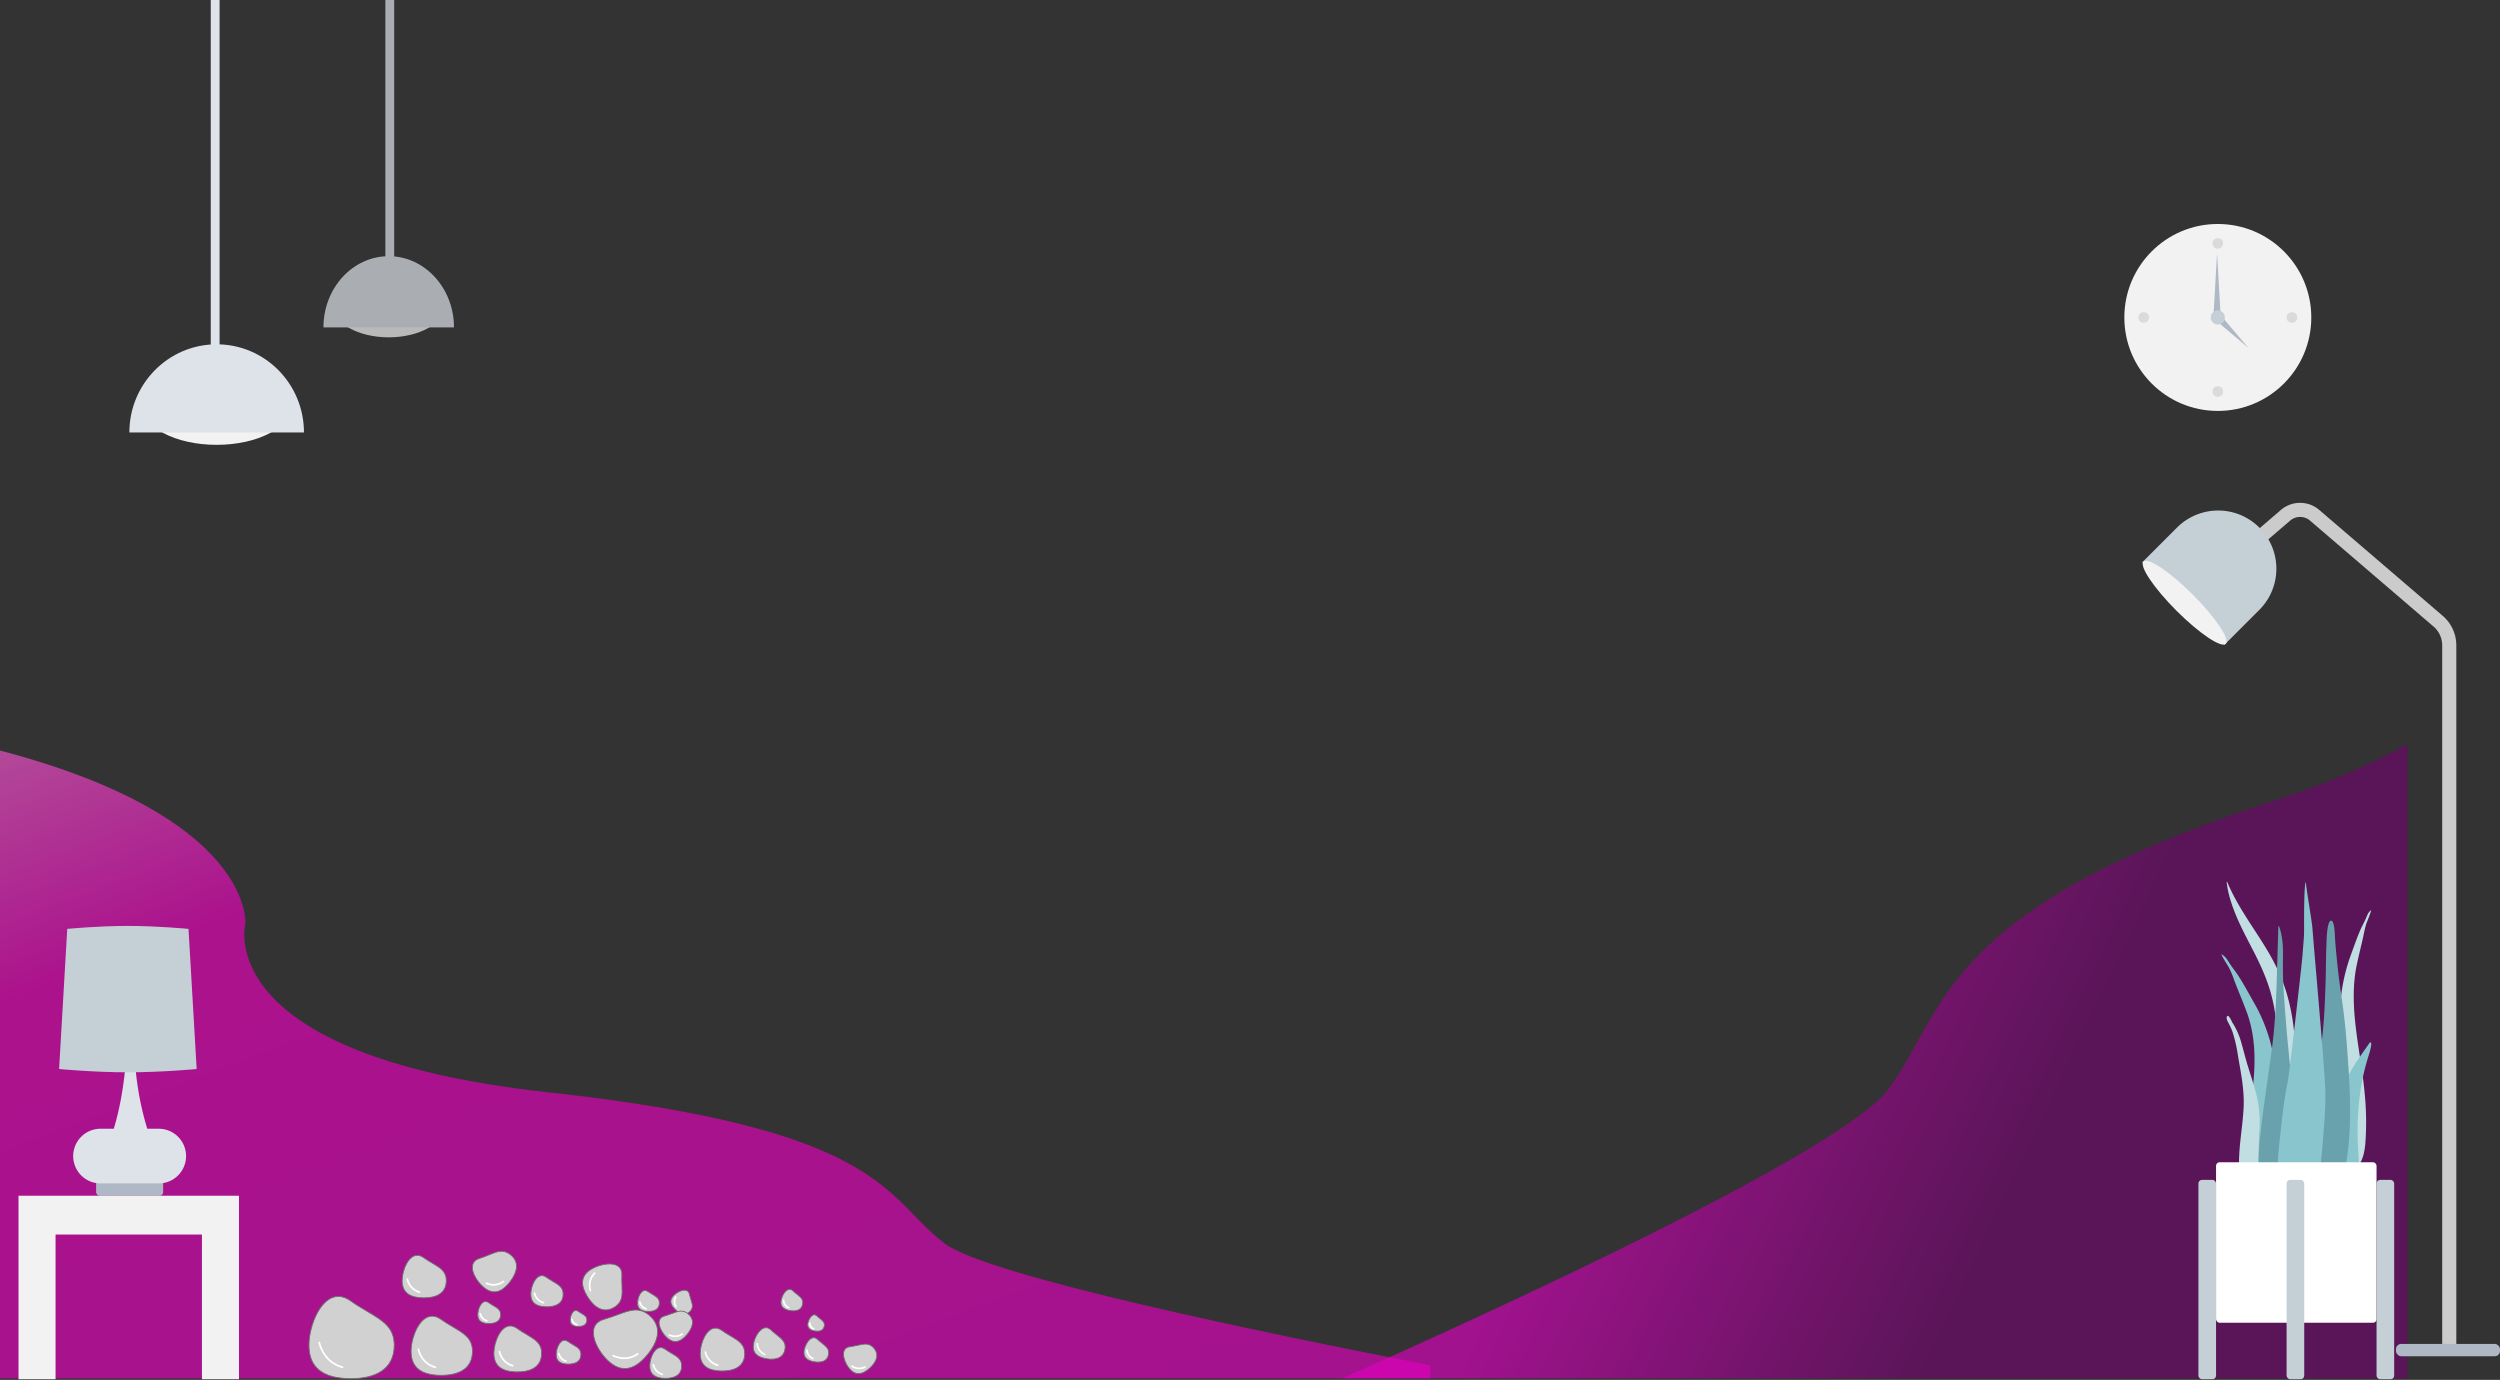 <svg xmlns="http://www.w3.org/2000/svg" xmlns:xlink="http://www.w3.org/1999/xlink" width="1417.5" height="782.37" viewBox="0 0 1417.5 782.37"><rect x="0" y="0" width="1417.5" height="782.37" fill="#333333" stroke="none"/><defs><style>.a{fill:url(#a);}.b{fill:url(#b);}.c{fill:#f2f2f2;}.d{fill:rgba(0,0,0,0.1);}.e{fill:#afb9c5;}.f{fill:#c5cfd6;}.g{fill:#dde3e9;}.h{opacity:0.7;}.i,.o{fill:none;}.i{stroke:#cbcbcb;stroke-miterlimit:10;stroke-width:8px;}.j{fill:#c1dee2;}.k{fill:#89c5cc;}.l{fill:#69a1ac;}.m{fill:#fff;}.n{fill:#d1d1d1;}.o{stroke:#fff;stroke-linecap:round;}.p,.q{stroke:none;}.q{fill:#707070;}</style><linearGradient id="a" x1="-1.235" y1="0.386" x2="0.576" y2="0.907" gradientUnits="objectBoundingBox"><stop offset="0" stop-color="#fc88d9" stop-opacity="0.651"/><stop offset="0.402" stop-color="#ec00bc" stop-opacity="0.651"/><stop offset="0.772" stop-color="#dc00be" stop-opacity="0.651"/><stop offset="1" stop-color="#6d056a" stop-opacity="0.651"/></linearGradient><linearGradient id="b" x1="0.014" y1="-0.253" x2="1.796" y2="1.837" gradientUnits="objectBoundingBox"><stop offset="0" stop-color="#fc88d9" stop-opacity="0.651"/><stop offset="0.178" stop-color="#ec00bc" stop-opacity="0.651"/><stop offset="0.777" stop-color="#dc00be" stop-opacity="0.651"/><stop offset="1" stop-color="#6d056a" stop-opacity="0.651"/></linearGradient></defs><g transform="translate(-0.5 14)"><path class="a" d="M32.507,767.5c78-34.6,283.084-127.909,309.733-164.078,33.006-44.795,29.2-102.255,219.787-163.844,29.755-9.616,54.247-20.374,74.409-31.692V767.5Z" transform="translate(729.063)"/><path class="b" d="M399.732,767.5V411.556C543.8,449.333,538.88,509.639,538.88,509.639s-20.414,74.732,171.466,95.674,190.426,59.475,225.035,85.751c24.1,18.3,181.794,50.92,275.351,69.047V767.5Z" transform="translate(-399.232)"/><g transform="translate(1205.015 112.887)"><circle class="c" cx="53" cy="53" r="53" transform="translate(-0.015 0.113)"/><circle class="d" cx="3" cy="3" r="3" transform="translate(49.985 8.113)"/><circle class="d" cx="3" cy="3" r="3" transform="translate(7.985 50.113)"/><circle class="d" cx="3" cy="3" r="3" transform="translate(91.985 50.113)"/><circle class="d" cx="3" cy="3" r="3" transform="translate(49.985 92.113)"/><path class="e" d="M2,0,4,35H0Z" transform="translate(50.558 16.629)"/><path class="e" d="M2,0,4,24H0Z" transform="translate(71.671 68.913) rotate(135)"/><circle class="f" cx="4" cy="4" r="4" transform="translate(48.985 49.113)"/></g><g transform="translate(73.85 -14)"><g transform="translate(0 195.225)"><ellipse class="c" cx="42.5" cy="22.5" rx="42.5" ry="22.5" transform="translate(7 12)"/><path class="g" d="M99,50C99,22.386,76.838,0,49.5,0S0,22.386,0,50"/></g><rect class="g" width="5" height="202" transform="translate(46.15)"/></g><g class="h" transform="translate(183.901 -14)"><g transform="translate(0 145.268)"><ellipse class="c" cx="31.768" cy="18.158" rx="31.768" ry="18.158" transform="translate(5.232 9.684)"/><path class="g" d="M74,40.351C74,18.066,57.435,0,37,0S0,18.066,0,40.351"/></g><rect class="g" width="5" height="169" transform="translate(35.099)"/></g><g transform="translate(1211.139 261.794)"><path class="i" d="M0,28.691,26.272,6.16a12.692,12.692,0,0,1,16.012,0l69.945,59.985a18.119,18.119,0,0,1,6.628,13.72V477.206" transform="translate(59.233 10)"/><rect class="e" width="59" height="7" rx="3" transform="translate(147.861 486.206)"/><g transform="translate(47.066 0) rotate(45)"><path class="f" d="M33,0h0A33,33,0,0,1,66,33V61a0,0,0,0,1,0,0H0a0,0,0,0,1,0,0V33A33,33,0,0,1,33,0Z"/><ellipse class="c" cx="33" cy="6.5" rx="33" ry="6.5" transform="translate(0.179 53.562)"/></g></g><g transform="translate(11.373 511)"><g transform="translate(22.634)"><rect class="e" width="38" height="9" rx="2" transform="translate(20.993 144)"/><path class="g" d="M15.5,75a15.5,15.5,0,0,1,0-31H23c6.44-20.872,7.217-44,7.217-44h4.566A167.709,167.709,0,0,0,42,44h6.5a15.5,15.5,0,0,1,0,31Z" transform="translate(7.993 71)"/><path class="f" d="M4.622,1.679S21.811,0,39,0,73.378,1.679,73.378,1.679L78,81.133S58.5,83,39,83,0,81.133,0,81.133Z"/></g><path class="c" d="M104,104V22H21v82H0V0H125V104Z" transform="translate(-0.373 153)"/></g><g transform="translate(1246.763 486)"><g transform="translate(13.245 0)"><path class="j" d="M.381.208C9.214,21.2,24.229,35.781,32.182,57.6c4.716,12.942,6.682,27.015,6.8,41.427.065,7.828-.071,15.662-.108,23.49-.036,7.634-.243,15.219-.891,22.8-.651,7.625-1.38,15.16-1.7,22.833-.25,5.978-.365,12.932-2.391,18.385-1.611,4.337-5.707,4.972-6.794-.288a42.045,42.045,0,0,1-.461-9.193c.085-3.855.31-7.7.424-11.559.46-15.468-.136-30.938.175-46.412.3-15.119,2.248-30.221.1-45.238-1.776-12.4-6.287-23.051-11.471-33.26C10.874,30.771,5.445,21.187,2.075,10.014A53.84,53.84,0,0,1,0,.03Q.235-.079.381.208Z" transform="translate(3 0)"/><path class="k" d="M.974.617C2.723,1.88,3.7,3.728,4.882,5.551c1.47,2.266,3.2,4.313,4.668,6.581C12.615,16.86,15.308,21.879,18.1,26.8a96.064,96.064,0,0,1,11.326,30.1c2.067,11.2,2.625,22.754,3.492,34.117.92,12.044,1.846,24.176,1.968,36.267.055,5.417.347,11.167-.3,16.546-.4,3.349-1.916,6.2-5.323,6.175-7.237-.057-10.634-8.073-12.053-14.646-2.089-9.679-2.506-19.961-2.175-29.86C15.432,93.558,17.5,81.8,18.4,69.912c.95-12.587.413-24.951-3.914-36.8-2.186-5.989-4.724-11.835-7-17.784A57.489,57.489,0,0,0,4.409,7.831C2.951,5.208,1.142,2.826,0,0Z" transform="translate(0 41)"/><path class="j" d="M17.334.518,18,0a66.162,66.162,0,0,1-2.676,7.341,59.91,59.91,0,0,0-1.729,7.136c-1.255,5.681-2.7,11.234-3.889,16.963C7.36,42.777,7.8,54.99,9.342,67.568c1.453,11.881,3.751,23.745,4.845,35.623a163.552,163.552,0,0,1,.432,29.409c-.588,6.383-2.517,14-7.771,13.361-2.474-.3-3.764-3.281-4.284-6.642-.835-5.4-1.01-11.074-1.335-16.443C.5,110.9.358,98.951.214,87.092.078,75.9-.3,64.494.452,53.587a102.687,102.687,0,0,1,6.2-28.758c1.7-4.61,3.317-9.328,5.225-13.721.915-2.107,2.033-3.97,2.949-6.075C15.563,3.339,16.148,1.6,17.334.518Z" transform="translate(67 16)"/><path class="j" d="M.209.3C1.166-1.3,3.272,3.993,3.593,4.66q-.2-.5-.409-.993A44.1,44.1,0,0,1,7.9,13.734c1.069,3.585,1.987,7.242,2.99,10.853,1.882,6.774,4.31,13.356,6.016,20.191a65.7,65.7,0,0,1,1.678,20.1A171.685,171.685,0,0,0,18.4,86.462c.233,3.418,1.344,6.6,2.1,9.892s1.362,6.632,2.263,9.884c.207-.424.233.993.233,1.1a6.829,6.829,0,0,1-.381,2.265,6.1,6.1,0,0,1-3.841,4.212c-3.456.988-6.666-2.157-7.78-5.477A90.858,90.858,0,0,1,7.755,93.3,70.881,70.881,0,0,1,7.1,79.44c.409-9.179,2.07-18.238,2.519-27.414.489-9.99-1.49-19.376-3.147-29.1A84.98,84.98,0,0,0,3.356,9.134,38.761,38.761,0,0,0,1.048,4.061C.558,3.112-.431,1.418.209.3Z" transform="translate(3 76)"/><path class="l" d="M10.252,35.7c-.4,11.445-1.08,22.8-2.606,34.127C6.089,81.38,4.3,92.9,2.8,104.463c-1.459,11.259-2.987,22.7-2.784,34.121.15,8.409-1.244,22.634,8.1,26.784,9.459,4.2,11.488-13.746,12.109-19.67,1.19-11.366.8-22.852.227-34.28-.593-11.729-1.583-23.4-2.81-35.085-1.363-12.981-2.432-26.02-3.29-39.038-.425-6.439-.529-12.867-.412-19.308C14.048,11.911,13.817,5.77,11.656,0l-.339.246" transform="translate(21 25)"/><path class="k" d="M12.083,5.955c-1.7,2.478-3.416,4.932-5.022,7.557C4.186,18.209,1.587,23.432.8,30.147-.831,44.2.481,59.379.8,73.863c.065,2.96-.31,5.83.857,8.647,1.058,2.554,3.035,4.5,4.92,4.49C10.611,86.977,10,77.1,10,72.746c.012-7.623-.843-15.324-.769-22.94a159.271,159.271,0,0,1,1.626-22.278A128.354,128.354,0,0,1,15.729,6.81c.3-.9,2.429-7.872.415-6.671" transform="translate(68 91)"/><path class="l" d="M14.262,0c-2.653,0-2.637,13.226-2.717,14.925-.288,6.131-.221,12.263-.4,18.395-.4,13.381-.889,26.88-2.9,40.107C7.161,80.547,5.907,87.636,4.557,94.7,3.2,101.789,1.387,108.867.5,116.044c-.855,6.9-.372,13.934-.255,20.867a182.673,182.673,0,0,0,1.242,20.877c.225,1.707.49,3.407.773,5.1a40.455,40.455,0,0,0,.5,4.51c.639,2.152,3.379,2.856,5.224,2.519,4.993-.912,8.182-7.18,9.887-11.76,2.178-5.848,3.334-12.192,4.474-18.356a160.431,160.431,0,0,0,2.4-21.181c.722-14.448-.2-28.911-1.24-43.313-.576-8.009-1.241-15.984-2.258-23.943-1.013-7.926-2.313-15.816-3.16-23.765-.615-5.777-1.221-11.561-1.619-17.36C16.371,8.859,16.291,0,14.262,0" transform="translate(48 22)"/><path class="k" d="M26.941,118.139c-.432-13.886-6.014-74.88-7.284-91.672-.318-4.2-3.375-21.7-3.772-26.467-1.075,1.347-.983,22.309-.972,27.126.012,4.765-.578,9.45-.882,14.189-.31,4.836-7.459,67.285-8.386,71.932-1.846,9.244-3.081,18.729-4.033,28.18C.683,150.639-.76,160.358.482,169.618a28.306,28.306,0,0,0,1.473,6.188c.795,2.116,1.339,4.073,1.977,6.287,1.026,3.567,2.883,6.7,5.736,8.169,5.849,3.019,8.99-3.815,10.583-9.765a159.221,159.221,0,0,0,4.94-29.138c.847-11.04,2.1-22.1,1.75-33.22" transform="translate(32 0)"/></g><g transform="translate(0 159)"><rect class="m" width="91" height="91" rx="2" transform="translate(10.237)"/><rect class="f" width="10" height="113" rx="2" transform="translate(0.237 10)"/><rect class="f" width="10" height="113" rx="2" transform="translate(50.237 10)"/><rect class="f" width="10" height="113" rx="2" transform="translate(101.237 10)"/></g></g><g transform="translate(-17 18.733)"><g class="n" transform="matrix(1, 0.017, -0.017, 1, 192.911, 701.807)"><path class="p" d="M 23.421 46.735 C 19.847 46.735 16.643 46.392 13.9 45.716 C 11.017 45.004 8.56 43.904 6.596 42.446 C 4.541 40.919 2.965 38.953 1.914 36.602 C 0.81 34.132 0.25 31.165 0.25 27.782 C 0.25 24.916 0.655 21.745 1.42 18.613 C 2.205 15.399 3.354 12.304 4.743 9.663 C 6.255 6.786 7.995 4.512 9.914 2.903 C 12.014 1.143 14.261 0.25 16.591 0.25 C 18.763 0.25 21.014 1.032 23.28 2.575 C 26.727 4.921 30.087 6.836 33.05 8.525 C 37.582 11.108 41.496 13.338 44.245 16.212 C 45.688 17.719 46.732 19.322 47.438 21.112 C 48.21 23.066 48.585 25.248 48.585 27.782 C 48.585 34.285 46.118 39.216 41.253 42.438 C 39.058 43.892 36.368 44.995 33.257 45.715 C 30.332 46.392 27.023 46.735 23.421 46.735 Z"/><path class="q" d="M 16.591 0.5 C 14.321 0.5 12.128 1.373 10.074 3.095 C 8.181 4.683 6.461 6.932 4.964 9.779 C 3.585 12.403 2.443 15.478 1.663 18.672 C 0.902 21.785 0.5 24.935 0.5 27.782 C 0.5 31.129 1.053 34.063 2.142 36.5 C 3.176 38.811 4.725 40.744 6.745 42.245 C 8.682 43.684 11.109 44.77 13.96 45.473 C 16.684 46.144 19.867 46.485 23.421 46.485 C 27.004 46.485 30.294 46.144 33.201 45.471 C 36.282 44.758 38.945 43.667 41.115 42.23 C 45.906 39.057 48.335 34.196 48.335 27.782 C 48.335 25.28 47.965 23.128 47.206 21.204 C 46.512 19.444 45.484 17.868 44.065 16.385 C 41.341 13.537 37.442 11.315 32.927 8.742 C 29.959 7.051 26.595 5.134 23.14 2.782 C 20.916 1.268 18.712 0.5 16.591 0.5 M 16.591 -3.814697265625e-06 C 18.72 -3.814697265625e-06 21.005 0.724 23.421 2.368 C 37.264 11.791 48.835 13.746 48.835 27.782 C 48.835 41.817 37.457 46.985 23.421 46.985 C 9.386 46.985 3.814697265625e-06 41.817 3.814697265625e-06 27.782 C 3.814697265625e-06 16.196 6.527 -3.814697265625e-06 16.591 -3.814697265625e-06 Z"/></g><path class="o" d="M0,0S2.175,10.94,13.41,13.84" transform="matrix(1, 0.017, -0.017, 1, 198.513, 728.439)"/></g><g transform="matrix(0.545, 0.839, -0.839, 0.545, 347.609, 697.407)"><g class="n" transform="matrix(1, 0.017, -0.017, 1, 0.432, 0)"><path class="p" d="M 12.336 24.498 C 8.5 24.498 5.542 23.746 3.545 22.262 C 2.479 21.47 1.662 20.45 1.116 19.23 C 0.541 17.945 0.25 16.398 0.25 14.633 C 0.25 11.541 1.152 7.905 2.603 5.145 C 4.262 1.988 6.441 0.25 8.739 0.25 C 9.859 0.25 11.022 0.655 12.196 1.454 C 14.015 2.693 15.787 3.702 17.35 4.593 C 19.729 5.949 21.783 7.12 23.219 8.621 C 24.756 10.227 25.472 12.138 25.472 14.633 C 25.472 18.016 24.191 20.58 21.663 22.254 C 19.448 23.722 16.223 24.498 12.336 24.498 Z"/><path class="q" d="M 8.739 0.5 C 5.77 0.5 3.759 3.483 2.824 5.261 C 1.391 7.988 0.5 11.579 0.5 14.633 C 0.5 16.363 0.784 17.875 1.344 19.128 C 1.872 20.308 2.663 21.295 3.694 22.061 C 5.647 23.512 8.555 24.248 12.336 24.248 C 16.173 24.248 19.351 23.486 21.525 22.046 C 23.978 20.421 25.222 17.927 25.222 14.633 C 25.222 12.173 24.549 10.372 23.039 8.794 C 21.628 7.319 19.588 6.156 17.226 4.81 C 15.659 3.917 13.883 2.905 12.055 1.661 C 10.923 0.891 9.808 0.5 8.739 0.5 M 8.739 -5.7220458984375e-06 C 9.86 -5.7220458984375e-06 11.064 0.381 12.336 1.247 C 19.628 6.211 25.722 7.24 25.722 14.633 C 25.722 22.026 19.729 24.748 12.336 24.748 C 4.944 24.748 -1.9073486328125e-06 22.026 -1.9073486328125e-06 14.633 C -1.9073486328125e-06 8.531 3.438 -5.7220458984375e-06 8.739 -5.7220458984375e-06 Z"/></g><path class="o" d="M0,0A9.966,9.966,0,0,0,7.063,7.29" transform="matrix(1, 0.017, -0.017, 1, 3.383, 14.028)"/></g><g transform="translate(397.091 738.637)"><g class="n" transform="matrix(1, 0.017, -0.017, 1, 0.432, 0)"><path class="p" d="M 12.336 24.498 C 8.5 24.498 5.542 23.746 3.545 22.262 C 2.479 21.47 1.662 20.45 1.116 19.23 C 0.541 17.945 0.25 16.398 0.25 14.633 C 0.25 11.541 1.152 7.905 2.603 5.145 C 4.262 1.988 6.441 0.25 8.739 0.25 C 9.859 0.25 11.022 0.655 12.196 1.454 C 14.015 2.693 15.787 3.702 17.35 4.593 C 19.729 5.949 21.783 7.12 23.219 8.621 C 24.756 10.227 25.472 12.138 25.472 14.633 C 25.472 18.016 24.191 20.58 21.663 22.254 C 19.448 23.722 16.223 24.498 12.336 24.498 Z"/><path class="q" d="M 8.739 0.5 C 5.77 0.5 3.759 3.483 2.824 5.261 C 1.391 7.988 0.5 11.579 0.5 14.633 C 0.5 16.363 0.784 17.875 1.344 19.128 C 1.872 20.308 2.663 21.295 3.694 22.061 C 5.647 23.512 8.555 24.248 12.336 24.248 C 16.173 24.248 19.351 23.486 21.525 22.046 C 23.978 20.421 25.222 17.927 25.222 14.633 C 25.222 12.173 24.549 10.372 23.039 8.794 C 21.628 7.319 19.588 6.156 17.226 4.81 C 15.659 3.917 13.883 2.905 12.055 1.661 C 10.923 0.891 9.808 0.5 8.739 0.5 M 8.739 -5.7220458984375e-06 C 9.86 -5.7220458984375e-06 11.064 0.381 12.336 1.247 C 19.628 6.211 25.722 7.24 25.722 14.633 C 25.722 22.026 19.729 24.748 12.336 24.748 C 4.944 24.748 -1.9073486328125e-06 22.026 -1.9073486328125e-06 14.633 C -1.9073486328125e-06 8.531 3.438 -5.7220458984375e-06 8.739 -5.7220458984375e-06 Z"/></g><path class="o" d="M0,0A9.966,9.966,0,0,0,7.063,7.29" transform="matrix(1, 0.017, -0.017, 1, 3.383, 14.028)"/></g><g transform="translate(109 7.127)"><g class="n" transform="matrix(1, 0.017, -0.017, 1, 192.407, 701.807)"><path class="p" d="M 9.028 17.861 C 6.235 17.861 4.084 17.315 2.634 16.238 C 1.052 15.063 0.25 13.203 0.25 10.709 C 0.25 8.456 0.907 5.808 1.964 3.796 C 3.166 1.509 4.74 0.25 6.395 0.25 C 7.201 0.25 8.04 0.543 8.887 1.12 C 10.221 2.027 11.519 2.767 12.664 3.42 C 14.4 4.409 15.9 5.264 16.944 6.355 C 18.071 7.534 18.574 8.876 18.574 10.709 C 18.574 13.161 17.646 15.019 15.817 16.23 C 14.206 17.297 11.859 17.861 9.028 17.861 Z"/><path class="q" d="M 6.395 0.5 C 4.293 0.5 2.856 2.638 2.186 3.912 C 1.146 5.89 0.5 8.494 0.5 10.709 C 0.5 15.353 3.29 17.611 9.028 17.611 C 11.81 17.611 14.109 17.062 15.679 16.022 C 17.434 14.859 18.324 13.072 18.324 10.709 C 18.324 6.933 16.023 5.622 12.54 3.637 C 11.391 2.982 10.089 2.24 8.747 1.326 C 7.941 0.778 7.15 0.5 6.395 0.5 M 6.395 -9.5367431640625e-07 C 7.216 -9.5367431640625e-07 8.097 0.279 9.028 0.913 C 14.364 4.545 18.824 5.299 18.824 10.709 C 18.824 16.119 14.438 18.111 9.028 18.111 C 3.618 18.111 0 16.119 0 10.709 C 0 6.243 2.516 -9.5367431640625e-07 6.395 -9.5367431640625e-07 Z"/></g><path class="o" d="M0,0A7.294,7.294,0,0,0,5.169,5.335" transform="matrix(1, 0.017, -0.017, 1, 194.566, 712.073)"/></g><g transform="translate(323.511 728.737)"><g class="n" transform="matrix(1, 0.017, -0.017, 1, 0.166, 0)"><path class="p" d="M 4.755 9.289 C 1.724 9.289 0.25 8.096 0.25 5.641 C 0.25 4.472 0.591 3.098 1.139 2.055 C 1.494 1.381 2.254 0.25 3.369 0.25 C 3.769 0.25 4.188 0.397 4.615 0.688 C 5.321 1.168 6.007 1.559 6.612 1.904 C 8.45 2.952 9.665 3.644 9.665 5.641 C 9.665 6.89 9.194 7.835 8.266 8.45 C 7.437 8.999 6.223 9.289 4.755 9.289 Z"/><path class="q" d="M 3.369 0.5 C 2.386 0.5 1.689 1.547 1.361 2.171 C 0.83 3.181 0.5 4.51 0.5 5.641 C 0.5 6.848 0.862 7.704 1.607 8.257 C 2.306 8.776 3.365 9.039 4.755 9.039 C 6.881 9.039 9.415 8.45 9.415 5.641 C 9.415 3.789 8.313 3.161 6.488 2.121 C 5.879 1.774 5.189 1.381 4.474 0.894 C 4.09 0.633 3.718 0.5 3.369 0.5 M 3.369 -3.814697265625e-06 C 3.801 -3.814697265625e-06 4.265 0.147 4.755 0.481 C 7.566 2.394 9.915 2.791 9.915 5.641 C 9.915 8.49 7.605 9.539 4.755 9.539 C 1.906 9.539 9.5367431640625e-07 8.49 9.5367431640625e-07 5.641 C 9.5367431640625e-07 3.288 1.325 -3.814697265625e-06 3.369 -3.814697265625e-06 Z"/></g><path class="o" d="M0,0A3.842,3.842,0,0,0,2.723,2.81" transform="matrix(1, 0.017, -0.017, 1, 1.304, 5.407)"/></g><g transform="translate(459.037 730.714) rotate(8)"><g class="n" transform="matrix(1, 0.017, -0.017, 1, 0.166, 0)"><path class="p" d="M 4.755 9.289 C 1.724 9.289 0.25 8.096 0.25 5.641 C 0.25 4.472 0.591 3.098 1.139 2.055 C 1.494 1.381 2.254 0.25 3.369 0.25 C 3.769 0.25 4.188 0.397 4.615 0.688 C 5.321 1.168 6.007 1.559 6.612 1.904 C 8.45 2.952 9.665 3.644 9.665 5.641 C 9.665 6.89 9.194 7.835 8.266 8.45 C 7.437 8.999 6.223 9.289 4.755 9.289 Z"/><path class="q" d="M 3.369 0.5 C 2.386 0.5 1.689 1.547 1.361 2.171 C 0.83 3.181 0.5 4.51 0.5 5.641 C 0.5 6.848 0.862 7.704 1.607 8.257 C 2.306 8.776 3.365 9.039 4.755 9.039 C 6.881 9.039 9.415 8.45 9.415 5.641 C 9.415 3.789 8.313 3.161 6.488 2.121 C 5.879 1.774 5.189 1.381 4.474 0.894 C 4.09 0.633 3.718 0.5 3.369 0.5 M 3.369 -3.814697265625e-06 C 3.801 -3.814697265625e-06 4.265 0.147 4.755 0.481 C 7.566 2.394 9.915 2.791 9.915 5.641 C 9.915 8.49 7.605 9.539 4.755 9.539 C 1.906 9.539 9.5367431640625e-07 8.49 9.5367431640625e-07 5.641 C 9.5367431640625e-07 3.288 1.325 -3.814697265625e-06 3.369 -3.814697265625e-06 Z"/></g><path class="o" d="M0,0A3.842,3.842,0,0,0,2.723,2.81" transform="matrix(1, 0.017, -0.017, 1, 1.304, 5.407)"/></g><g transform="translate(36 -4.437)"><g class="n" transform="matrix(1, 0.017, -0.017, 1, 192.519, 701.807)"><path class="p" d="M 12.242 24.308 C 8.435 24.308 5.5 23.562 3.519 22.09 C 2.461 21.304 1.65 20.292 1.109 19.082 C 0.539 17.807 0.25 16.272 0.25 14.521 C 0.25 11.453 1.145 7.846 2.585 5.106 C 4.231 1.975 6.393 0.25 8.672 0.25 C 9.783 0.25 10.937 0.652 12.101 1.445 C 13.907 2.674 15.665 3.676 17.216 4.56 C 19.576 5.905 21.615 7.067 23.04 8.556 C 24.565 10.15 25.275 12.045 25.275 14.521 C 25.275 17.878 24.004 20.421 21.496 22.082 C 19.298 23.539 16.098 24.308 12.242 24.308 Z"/><path class="q" d="M 8.672 0.5 C 5.728 0.5 3.733 3.459 2.806 5.222 C 1.384 7.928 0.5 11.491 0.5 14.521 C 0.5 16.237 0.782 17.737 1.338 18.98 C 1.861 20.151 2.645 21.129 3.668 21.889 C 5.605 23.329 8.49 24.058 12.242 24.058 C 16.049 24.058 19.201 23.303 21.358 21.874 C 23.791 20.262 25.025 17.788 25.025 14.521 C 25.025 12.081 24.357 10.294 22.86 8.729 C 21.46 7.266 19.436 6.112 17.092 4.777 C 15.537 3.89 13.774 2.886 11.96 1.651 C 10.838 0.887 9.732 0.5 8.672 0.5 M 8.672 0 C 9.784 0 10.979 0.378 12.242 1.238 C 19.477 6.163 25.525 7.185 25.525 14.521 C 25.525 21.857 19.578 24.558 12.242 24.558 C 4.906 24.558 0 21.857 0 14.521 C 0 8.466 3.412 0 8.672 0 Z"/></g><path class="o" d="M0,0A9.89,9.89,0,0,0,7.009,7.234" transform="matrix(1, 0.017, -0.017, 1, 195.448, 715.727)"/></g><g transform="translate(271.06 723.646)"><g class="n" transform="matrix(1, 0.017, -0.017, 1, 0.226, 0)"><path class="p" d="M 6.448 12.685 C 2.277 12.685 0.25 11.038 0.25 7.649 C 0.25 6.051 0.716 4.172 1.466 2.745 C 1.956 1.813 3.01 0.25 4.568 0.25 C 5.129 0.25 5.714 0.455 6.307 0.859 C 7.262 1.509 8.19 2.038 9.009 2.504 C 11.53 3.941 13.195 4.89 13.195 7.649 C 13.195 9.374 12.543 10.681 11.257 11.533 C 10.119 12.287 8.456 12.685 6.448 12.685 Z"/><path class="q" d="M 4.568 0.5 C 3.141 0.5 2.151 1.979 1.687 2.861 C 0.955 4.254 0.5 6.089 0.5 7.649 C 0.5 9.346 1.015 10.553 2.073 11.34 C 3.052 12.067 4.524 12.435 6.448 12.435 C 8.406 12.435 10.022 12.051 11.119 11.324 C 12.33 10.522 12.945 9.285 12.945 7.649 C 12.945 6.429 12.613 5.538 11.87 4.761 C 11.156 4.016 10.104 3.416 8.886 2.722 C 8.063 2.253 7.13 1.721 6.167 1.065 C 5.616 0.69 5.078 0.5 4.568 0.5 M 4.568 2.86102294921875e-06 C 5.154 2.86102294921875e-06 5.783 0.199 6.448 0.652 C 10.259 3.246 13.445 3.784 13.445 7.649 C 13.445 11.513 10.312 12.935 6.448 12.935 C 2.584 12.935 9.5367431640625e-07 11.513 9.5367431640625e-07 7.649 C 9.5367431640625e-07 4.459 1.797 2.86102294921875e-06 4.568 2.86102294921875e-06 Z"/></g><path class="o" d="M0,0A5.209,5.209,0,0,0,3.692,3.81" transform="matrix(1, 0.017, -0.017, 1, 1.768, 7.332)"/></g><g transform="translate(387.221 714.765) rotate(42)"><g class="n" transform="matrix(1, 0.017, -0.017, 1, 0.226, 0)"><path class="p" d="M 6.448 12.685 C 2.277 12.685 0.25 11.038 0.25 7.649 C 0.25 6.051 0.716 4.172 1.466 2.745 C 1.956 1.813 3.01 0.25 4.568 0.25 C 5.129 0.25 5.714 0.455 6.307 0.859 C 7.262 1.509 8.19 2.038 9.009 2.504 C 11.53 3.941 13.195 4.89 13.195 7.649 C 13.195 9.374 12.543 10.681 11.257 11.533 C 10.119 12.287 8.456 12.685 6.448 12.685 Z"/><path class="q" d="M 4.568 0.5 C 3.141 0.5 2.151 1.979 1.687 2.861 C 0.955 4.254 0.5 6.089 0.5 7.649 C 0.5 9.346 1.015 10.553 2.073 11.34 C 3.052 12.067 4.524 12.435 6.448 12.435 C 8.406 12.435 10.022 12.051 11.119 11.324 C 12.33 10.522 12.945 9.285 12.945 7.649 C 12.945 6.429 12.613 5.538 11.87 4.761 C 11.156 4.016 10.104 3.416 8.886 2.722 C 8.063 2.253 7.13 1.721 6.167 1.065 C 5.616 0.69 5.078 0.5 4.568 0.5 M 4.568 2.86102294921875e-06 C 5.154 2.86102294921875e-06 5.783 0.199 6.448 0.652 C 10.259 3.246 13.445 3.784 13.445 7.649 C 13.445 11.513 10.312 12.935 6.448 12.935 C 2.584 12.935 9.5367431640625e-07 11.513 9.5367431640625e-07 7.649 C 9.5367431640625e-07 4.459 1.797 2.86102294921875e-06 4.568 2.86102294921875e-06 Z"/></g><path class="o" d="M0,0A5.209,5.209,0,0,0,3.692,3.81" transform="matrix(1, 0.017, -0.017, 1, 1.768, 7.332)"/></g><g transform="translate(88 35.588)"><g class="n" transform="matrix(1, 0.017, -0.017, 1, 192.553, 701.807)"><path class="p" d="M 13.209 26.249 C 9.097 26.249 5.927 25.442 3.785 23.851 C 2.641 23.001 1.764 21.907 1.179 20.598 C 0.563 19.219 0.25 17.561 0.25 15.668 C 0.25 12.355 1.216 8.459 2.771 5.5 C 4.551 2.115 6.89 0.25 9.357 0.25 C 10.56 0.25 11.809 0.685 13.068 1.542 C 15.016 2.868 16.913 3.949 18.586 4.903 C 21.134 6.355 23.335 7.609 24.875 9.219 C 26.524 10.942 27.292 12.991 27.292 15.668 C 27.292 19.297 25.917 22.048 23.206 23.843 C 21.979 24.656 20.473 25.273 18.732 25.676 C 17.09 26.056 15.232 26.249 13.209 26.249 Z"/><path class="q" d="M 9.357 0.5 C 6.16 0.5 3.997 3.706 2.993 5.617 C 1.455 8.542 0.5 12.393 0.5 15.668 C 0.5 17.526 0.805 19.15 1.407 20.496 C 1.975 21.765 2.825 22.826 3.934 23.651 C 6.032 25.209 9.152 25.999 13.209 25.999 C 17.324 25.999 20.733 25.181 23.068 23.635 C 25.705 21.888 27.042 19.208 27.042 15.668 C 27.042 13.024 26.318 11.088 24.694 9.391 C 23.18 7.809 20.993 6.563 18.462 5.12 C 16.785 4.164 14.884 3.08 12.928 1.749 C 11.71 0.92 10.509 0.5 9.357 0.5 M 9.357 1.9073486328125e-06 C 10.557 1.9073486328125e-06 11.846 0.408 13.209 1.336 C 21.016 6.65 27.542 7.753 27.542 15.668 C 27.542 23.584 21.125 26.499 13.209 26.499 C 5.293 26.499 3.814697265625e-06 23.584 3.814697265625e-06 15.668 C 3.814697265625e-06 9.134 3.681 1.9073486328125e-06 9.357 1.9073486328125e-06 Z"/></g><path class="o" d="M0,0A10.671,10.671,0,0,0,7.563,7.805" transform="matrix(1, 0.017, -0.017, 1, 195.713, 716.827)"/></g><g transform="translate(315.511 745.621)"><g class="n" transform="matrix(1, 0.017, -0.017, 1, 0.244, 0)"><path class="p" d="M 6.957 13.707 C 4.818 13.707 3.171 13.29 2.064 12.468 C 0.86 11.574 0.25 10.155 0.25 8.253 C 0.25 6.526 0.754 4.495 1.565 2.952 C 2.095 1.943 3.238 0.25 4.929 0.25 C 5.538 0.25 6.173 0.472 6.817 0.91 C 7.847 1.611 8.848 2.182 9.731 2.685 C 12.456 4.238 14.257 5.264 14.257 8.253 C 14.257 10.122 13.55 11.537 12.158 12.46 C 10.926 13.276 9.128 13.707 6.957 13.707 Z"/><path class="q" d="M 4.929 0.5 C 3.369 0.5 2.29 2.109 1.786 3.068 C 0.993 4.577 0.5 6.564 0.5 8.253 C 0.5 10.098 1.06 11.411 2.213 12.267 C 3.276 13.057 4.873 13.457 6.957 13.457 C 9.078 13.457 10.829 13.04 12.019 12.252 C 13.338 11.378 14.007 10.033 14.007 8.253 C 14.007 6.926 13.646 5.957 12.836 5.11 C 12.062 4.301 10.924 3.653 9.607 2.902 C 8.72 2.397 7.714 1.823 6.676 1.117 C 6.075 0.708 5.487 0.5 4.929 0.5 M 4.929 9.5367431640625e-07 C 5.561 9.5367431640625e-07 6.24 0.215 6.957 0.704 C 11.07 3.503 14.507 4.083 14.507 8.253 C 14.507 12.422 11.127 13.957 6.957 13.957 C 2.788 13.957 4.76837158203125e-06 12.422 4.76837158203125e-06 8.253 C 4.76837158203125e-06 4.811 1.939 9.5367431640625e-07 4.929 9.5367431640625e-07 Z"/></g><path class="o" d="M0,0A5.621,5.621,0,0,0,3.983,4.111" transform="matrix(1, 0.017, -0.017, 1, 1.908, 7.911)"/></g><g transform="translate(457.244 743.473) rotate(8)"><g class="n" transform="matrix(1, 0.017, -0.017, 1, 0.244, 0)"><path class="p" d="M 6.957 13.707 C 4.818 13.707 3.171 13.29 2.064 12.468 C 0.86 11.574 0.25 10.155 0.25 8.253 C 0.25 6.526 0.754 4.495 1.565 2.952 C 2.095 1.943 3.238 0.25 4.929 0.25 C 5.538 0.25 6.173 0.472 6.817 0.91 C 7.847 1.611 8.848 2.182 9.731 2.685 C 12.456 4.238 14.257 5.264 14.257 8.253 C 14.257 10.122 13.55 11.537 12.158 12.46 C 10.926 13.276 9.128 13.707 6.957 13.707 Z"/><path class="q" d="M 4.929 0.5 C 3.369 0.5 2.29 2.109 1.786 3.068 C 0.993 4.577 0.5 6.564 0.5 8.253 C 0.5 10.098 1.06 11.411 2.213 12.267 C 3.276 13.057 4.873 13.457 6.957 13.457 C 9.078 13.457 10.829 13.04 12.019 12.252 C 13.338 11.378 14.007 10.033 14.007 8.253 C 14.007 6.926 13.646 5.957 12.836 5.11 C 12.062 4.301 10.924 3.653 9.607 2.902 C 8.72 2.397 7.714 1.823 6.676 1.117 C 6.075 0.708 5.487 0.5 4.929 0.5 M 4.929 9.5367431640625e-07 C 5.561 9.5367431640625e-07 6.24 0.215 6.957 0.704 C 11.07 3.503 14.507 4.083 14.507 8.253 C 14.507 12.422 11.127 13.957 6.957 13.957 C 2.788 13.957 4.76837158203125e-06 12.422 4.76837158203125e-06 8.253 C 4.76837158203125e-06 4.811 1.939 9.5367431640625e-07 4.929 9.5367431640625e-07 Z"/></g><path class="o" d="M0,0A5.621,5.621,0,0,0,3.983,4.111" transform="matrix(1, 0.017, -0.017, 1, 1.908, 7.911)"/></g><g transform="translate(41 30)"><g class="n" transform="matrix(1, 0.017, -0.017, 1, 192.683, 701.807)"><path class="p" d="M 16.925 33.703 C 11.641 33.703 7.564 32.665 4.808 30.617 C 3.332 29.521 2.201 28.109 1.446 26.421 C 0.653 24.646 0.25 22.511 0.25 20.076 C 0.25 15.82 1.491 10.815 3.489 7.015 C 4.577 4.944 5.829 3.308 7.209 2.151 C 8.713 0.89 10.322 0.25 11.989 0.25 C 13.545 0.25 15.158 0.811 16.784 1.918 C 19.277 3.615 21.706 4.999 23.849 6.221 C 27.119 8.084 29.943 9.694 31.923 11.763 C 32.959 12.846 33.709 13.997 34.216 15.281 C 34.77 16.686 35.039 18.254 35.039 20.076 C 35.039 24.75 33.267 28.294 29.772 30.609 C 28.193 31.655 26.257 32.449 24.017 32.967 C 21.908 33.455 19.522 33.703 16.925 33.703 Z"/><path class="q" d="M 11.989 0.5 C 8.898 0.5 5.958 2.855 3.71 7.131 C 1.73 10.898 0.5 15.858 0.5 20.076 C 0.5 22.475 0.895 24.576 1.675 26.319 C 2.412 27.967 3.516 29.346 4.957 30.416 C 7.669 32.431 11.696 33.453 16.925 33.453 C 19.503 33.453 21.87 33.207 23.96 32.724 C 26.171 32.212 28.08 31.43 29.634 30.401 C 33.055 28.135 34.789 24.661 34.789 20.076 C 34.789 18.286 34.526 16.748 33.983 15.373 C 33.488 14.119 32.755 12.995 31.742 11.936 C 29.788 9.893 26.978 8.292 23.725 6.438 C 21.578 5.214 19.145 3.827 16.643 2.125 C 15.06 1.047 13.494 0.5 11.989 0.5 M 11.989 -1.9073486328125e-06 C 13.527 -1.9073486328125e-06 15.179 0.523 16.925 1.711 C 26.928 8.521 35.289 9.934 35.289 20.076 C 35.289 30.218 27.067 33.953 16.925 33.953 C 6.782 33.953 -3.814697265625e-06 30.218 -3.814697265625e-06 20.076 C -3.814697265625e-06 11.704 4.717 -1.9073486328125e-06 11.989 -1.9073486328125e-06 Z"/></g><path class="o" d="M0,0S1.571,7.906,9.69,10" transform="matrix(1, 0.017, -0.017, 1, 196.732, 721.052)"/></g><g transform="translate(368.541 749.731)"><g class="n" transform="matrix(1, 0.017, -0.017, 1, 0.312, 0)"><path class="p" d="M 8.915 17.634 C 6.157 17.634 4.034 17.095 2.603 16.032 C 1.042 14.872 0.25 13.036 0.25 10.574 C 0.25 8.351 0.898 5.736 1.942 3.75 C 3.129 1.493 4.682 0.25 6.315 0.25 C 7.11 0.25 7.937 0.539 8.774 1.108 C 10.091 2.005 11.372 2.735 12.503 3.379 C 14.217 4.356 15.698 5.2 16.729 6.278 C 17.841 7.44 18.338 8.766 18.338 10.574 C 18.338 12.994 17.422 14.828 15.616 16.024 C 14.027 17.077 11.709 17.634 8.915 17.634 Z"/><path class="q" d="M 6.315 0.5 C 4.243 0.5 2.825 2.609 2.164 3.866 C 1.137 5.818 0.5 8.389 0.5 10.574 C 0.5 15.156 3.252 17.384 8.915 17.384 C 11.66 17.384 13.93 16.841 15.478 15.815 C 17.21 14.669 18.088 12.905 18.088 10.574 C 18.088 6.85 15.817 5.556 12.379 3.597 C 11.245 2.95 9.959 2.217 8.633 1.315 C 7.839 0.774 7.059 0.5 6.315 0.5 M 6.315 -4.76837158203125e-06 C 7.125 -4.76837158203125e-06 7.995 0.275 8.915 0.901 C 14.184 4.488 18.588 5.232 18.588 10.574 C 18.588 15.917 14.257 17.884 8.915 17.884 C 3.572 17.884 1.9073486328125e-06 15.917 1.9073486328125e-06 10.574 C 1.9073486328125e-06 6.165 2.485 -4.76837158203125e-06 6.315 -4.76837158203125e-06 Z"/></g><path class="o" d="M0,0A7.2,7.2,0,0,0,5.1,5.268" transform="matrix(1, 0.017, -0.017, 1, 2.445, 10.137)"/></g><g transform="translate(428.819 737.57) rotate(8)"><g class="n" transform="matrix(1, 0.017, -0.017, 1, 0.312, 0)"><path class="p" d="M 8.915 17.634 C 6.157 17.634 4.034 17.095 2.603 16.032 C 1.042 14.872 0.25 13.036 0.25 10.574 C 0.25 8.351 0.898 5.736 1.942 3.75 C 3.129 1.493 4.682 0.25 6.315 0.25 C 7.11 0.25 7.937 0.539 8.774 1.108 C 10.091 2.005 11.372 2.735 12.503 3.379 C 14.217 4.356 15.698 5.2 16.729 6.278 C 17.841 7.44 18.338 8.766 18.338 10.574 C 18.338 12.994 17.422 14.828 15.616 16.024 C 14.027 17.077 11.709 17.634 8.915 17.634 Z"/><path class="q" d="M 6.315 0.5 C 4.243 0.5 2.825 2.609 2.164 3.866 C 1.137 5.818 0.5 8.389 0.5 10.574 C 0.5 15.156 3.252 17.384 8.915 17.384 C 11.66 17.384 13.93 16.841 15.478 15.815 C 17.21 14.669 18.088 12.905 18.088 10.574 C 18.088 6.85 15.817 5.556 12.379 3.597 C 11.245 2.95 9.959 2.217 8.633 1.315 C 7.839 0.774 7.059 0.5 6.315 0.5 M 6.315 -4.76837158203125e-06 C 7.125 -4.76837158203125e-06 7.995 0.275 8.915 0.901 C 14.184 4.488 18.588 5.232 18.588 10.574 C 18.588 15.917 14.257 17.884 8.915 17.884 C 3.572 17.884 1.9073486328125e-06 15.917 1.9073486328125e-06 10.574 C 1.9073486328125e-06 6.165 2.485 -4.76837158203125e-06 6.315 -4.76837158203125e-06 Z"/></g><path class="o" d="M0,0A7.2,7.2,0,0,0,5.1,5.268" transform="matrix(1, 0.017, -0.017, 1, 2.445, 10.137)"/></g><g transform="translate(-335.983 453.775) rotate(-51)"><g class="n" transform="matrix(1, 0.017, -0.017, 1, 192.683, 701.807)"><path class="p" d="M 16.925 33.703 C 11.641 33.703 7.564 32.665 4.808 30.617 C 3.332 29.521 2.201 28.109 1.446 26.421 C 0.653 24.646 0.25 22.511 0.25 20.076 C 0.25 15.82 1.491 10.815 3.489 7.015 C 4.577 4.944 5.829 3.308 7.209 2.151 C 8.713 0.89 10.322 0.25 11.989 0.25 C 13.545 0.25 15.158 0.811 16.784 1.918 C 19.277 3.615 21.706 4.999 23.849 6.221 C 27.119 8.084 29.943 9.694 31.923 11.763 C 32.959 12.846 33.709 13.997 34.216 15.281 C 34.77 16.686 35.039 18.254 35.039 20.076 C 35.039 24.75 33.267 28.294 29.772 30.609 C 28.193 31.655 26.257 32.449 24.017 32.967 C 21.908 33.455 19.522 33.703 16.925 33.703 Z"/><path class="q" d="M 11.989 0.5 C 8.898 0.5 5.958 2.855 3.71 7.131 C 1.73 10.898 0.5 15.858 0.5 20.076 C 0.5 22.475 0.895 24.576 1.675 26.319 C 2.412 27.967 3.516 29.346 4.957 30.416 C 7.669 32.431 11.696 33.453 16.925 33.453 C 19.503 33.453 21.87 33.207 23.96 32.724 C 26.171 32.212 28.08 31.43 29.634 30.401 C 33.055 28.135 34.789 24.661 34.789 20.076 C 34.789 18.286 34.526 16.748 33.983 15.373 C 33.488 14.119 32.755 12.995 31.742 11.936 C 29.788 9.893 26.978 8.292 23.725 6.438 C 21.578 5.214 19.145 3.827 16.643 2.125 C 15.06 1.047 13.494 0.5 11.989 0.5 M 11.989 -1.9073486328125e-06 C 13.527 -1.9073486328125e-06 15.179 0.523 16.925 1.711 C 26.928 8.521 35.289 9.934 35.289 20.076 C 35.289 30.218 27.067 33.953 16.925 33.953 C 6.782 33.953 -3.814697265625e-06 30.218 -3.814697265625e-06 20.076 C -3.814697265625e-06 11.704 4.717 -1.9073486328125e-06 11.989 -1.9073486328125e-06 Z"/></g><path class="o" d="M0,0S1.571,7.906,9.69,10" transform="matrix(1, 0.017, -0.017, 1, 196.732, 721.052)"/></g><g transform="translate(370.588 738.448) rotate(-51)"><g class="n" transform="matrix(1, 0.017, -0.017, 1, 0.312, 0)"><path class="p" d="M 8.915 17.634 C 6.157 17.634 4.034 17.095 2.603 16.032 C 1.042 14.872 0.25 13.036 0.25 10.574 C 0.25 8.351 0.898 5.736 1.942 3.75 C 3.129 1.493 4.682 0.25 6.315 0.25 C 7.11 0.25 7.937 0.539 8.774 1.108 C 10.091 2.005 11.372 2.735 12.503 3.379 C 14.217 4.356 15.698 5.2 16.729 6.278 C 17.841 7.44 18.338 8.766 18.338 10.574 C 18.338 12.994 17.422 14.828 15.616 16.024 C 14.027 17.077 11.709 17.634 8.915 17.634 Z"/><path class="q" d="M 6.315 0.5 C 4.243 0.5 2.825 2.609 2.164 3.866 C 1.137 5.818 0.5 8.389 0.5 10.574 C 0.5 15.156 3.252 17.384 8.915 17.384 C 11.66 17.384 13.93 16.841 15.478 15.815 C 17.21 14.669 18.088 12.905 18.088 10.574 C 18.088 6.85 15.817 5.556 12.379 3.597 C 11.245 2.95 9.959 2.217 8.633 1.315 C 7.839 0.774 7.059 0.5 6.315 0.5 M 6.315 -1.9073486328125e-06 C 7.125 -1.9073486328125e-06 7.995 0.275 8.915 0.901 C 14.184 4.488 18.588 5.232 18.588 10.574 C 18.588 15.917 14.257 17.884 8.915 17.884 C 3.572 17.884 1.9073486328125e-06 15.917 1.9073486328125e-06 10.574 C 1.9073486328125e-06 6.165 2.484 -1.9073486328125e-06 6.315 -1.9073486328125e-06 Z"/></g><path class="o" d="M0,0A7.2,7.2,0,0,0,5.1,5.268" transform="matrix(1, 0.017, -0.017, 1, 2.445, 10.137)"/></g><g transform="translate(474.907 754.87) rotate(-43)"><g class="n" transform="matrix(1, 0.017, -0.017, 1, 0.312, 0)"><path class="p" d="M 8.915 17.634 C 6.157 17.634 4.034 17.095 2.603 16.032 C 1.042 14.872 0.25 13.036 0.25 10.574 C 0.25 8.351 0.898 5.736 1.942 3.75 C 3.129 1.493 4.682 0.25 6.315 0.25 C 7.11 0.25 7.937 0.539 8.774 1.108 C 10.091 2.005 11.372 2.735 12.503 3.379 C 14.217 4.356 15.698 5.2 16.729 6.278 C 17.841 7.44 18.338 8.766 18.338 10.574 C 18.338 12.994 17.422 14.828 15.616 16.024 C 14.027 17.077 11.709 17.634 8.915 17.634 Z"/><path class="q" d="M 6.315 0.5 C 4.243 0.5 2.825 2.609 2.164 3.866 C 1.137 5.818 0.5 8.389 0.5 10.574 C 0.5 15.156 3.252 17.384 8.915 17.384 C 11.66 17.384 13.93 16.841 15.478 15.815 C 17.21 14.669 18.088 12.905 18.088 10.574 C 18.088 6.85 15.817 5.556 12.379 3.597 C 11.245 2.95 9.959 2.217 8.633 1.315 C 7.839 0.774 7.059 0.5 6.315 0.5 M 6.315 -1.9073486328125e-06 C 7.125 -1.9073486328125e-06 7.995 0.275 8.915 0.901 C 14.184 4.488 18.588 5.232 18.588 10.574 C 18.588 15.917 14.257 17.884 8.915 17.884 C 3.572 17.884 1.9073486328125e-06 15.917 1.9073486328125e-06 10.574 C 1.9073486328125e-06 6.165 2.484 -1.9073486328125e-06 6.315 -1.9073486328125e-06 Z"/></g><path class="o" d="M0,0A7.2,7.2,0,0,0,5.1,5.268" transform="matrix(1, 0.017, -0.017, 1, 2.445, 10.137)"/></g><g transform="matrix(0.602, -0.799, 0.799, 0.602, -412.608, 439.182)"><g class="n" transform="matrix(1, 0.017, -0.017, 1, 192.501, 701.807)"><path class="p" d="M 11.711 23.243 C 8.071 23.243 5.266 22.529 3.373 21.123 C 2.362 20.372 1.588 19.406 1.071 18.25 C 0.526 17.031 0.25 15.565 0.25 13.891 C 0.25 10.958 1.105 7.509 2.482 4.89 C 4.055 1.898 6.12 0.25 8.296 0.25 C 9.356 0.25 10.458 0.634 11.57 1.391 C 13.298 2.567 14.979 3.525 16.463 4.371 C 18.721 5.658 20.67 6.769 22.032 8.192 C 23.489 9.715 24.167 11.525 24.167 13.891 C 24.167 17.098 22.953 19.528 20.558 21.115 C 18.456 22.507 15.397 23.243 11.711 23.243 Z"/><path class="q" d="M 8.296 0.5 C 5.491 0.5 3.588 3.323 2.703 5.006 C 1.344 7.591 0.5 10.996 0.5 13.891 C 0.5 15.529 0.769 16.962 1.299 18.148 C 1.798 19.264 2.546 20.197 3.522 20.922 C 5.371 22.296 8.126 22.993 11.711 22.993 C 15.348 22.993 18.359 22.271 20.42 20.907 C 22.741 19.369 23.917 17.009 23.917 13.891 C 23.917 8.907 20.903 7.189 16.34 4.588 C 14.852 3.74 13.165 2.779 11.429 1.598 C 10.359 0.869 9.305 0.5 8.296 0.5 M 8.296 0 C 9.36 0 10.502 0.362 11.711 1.184 C 18.632 5.896 24.417 6.873 24.417 13.891 C 24.417 20.909 18.728 23.493 11.711 23.493 C 4.693 23.493 1.9073486328125e-06 20.909 1.9073486328125e-06 13.891 C 1.9073486328125e-06 8.098 3.264 0 8.296 0 Z"/></g><path class="o" d="M0,0A9.461,9.461,0,0,0,6.7,6.92" transform="matrix(1, 0.017, -0.017, 1, 195.302, 715.123)"/></g><g transform="translate(361.656 717.37)"><g class="n" transform="matrix(1, 0.017, -0.017, 1, 0.216, 0)"><path class="p" d="M 6.168 12.124 C 2.186 12.124 0.25 10.551 0.25 7.317 C 0.25 5.79 0.695 3.994 1.412 2.63 C 1.879 1.741 2.885 0.25 4.369 0.25 C 4.904 0.25 5.462 0.445 6.028 0.83 C 6.941 1.452 7.829 1.959 8.613 2.405 C 11.021 3.777 12.611 4.684 12.611 7.317 C 12.611 8.964 11.989 10.211 10.763 11.023 C 9.675 11.743 8.087 12.124 6.168 12.124 Z"/><path class="q" d="M 4.369 0.5 C 3.017 0.5 2.075 1.908 1.633 2.747 C 0.934 4.077 0.5 5.828 0.5 7.317 C 0.5 8.933 0.989 10.082 1.996 10.83 C 2.929 11.523 4.332 11.874 6.168 11.874 C 8.037 11.874 9.578 11.508 10.625 10.815 C 11.777 10.051 12.361 8.874 12.361 7.317 C 12.361 6.156 12.046 5.309 11.339 4.57 C 10.658 3.859 9.653 3.286 8.489 2.622 C 7.702 2.173 6.809 1.665 5.887 1.037 C 5.363 0.681 4.853 0.5 4.369 0.5 M 4.369 -1.9073486328125e-06 C 4.93 -1.9073486328125e-06 5.532 0.191 6.168 0.624 C 9.814 3.105 12.861 3.62 12.861 7.317 C 12.861 11.013 9.865 12.374 6.168 12.374 C 2.472 12.374 3.814697265625e-06 11.013 3.814697265625e-06 7.317 C 3.814697265625e-06 4.265 1.719 -1.9073486328125e-06 4.369 -1.9073486328125e-06 Z"/></g><path class="o" d="M0,0A4.983,4.983,0,0,0,3.532,3.645" transform="matrix(1, 0.017, -0.017, 1, 1.691, 7.014)"/></g><g transform="translate(444.067 716.123) rotate(8)"><g class="n" transform="matrix(1, 0.017, -0.017, 1, 0.216, 0)"><path class="p" d="M 6.168 12.124 C 2.186 12.124 0.25 10.551 0.25 7.317 C 0.25 5.79 0.695 3.994 1.412 2.63 C 1.879 1.741 2.885 0.25 4.369 0.25 C 4.904 0.25 5.462 0.445 6.028 0.83 C 6.941 1.452 7.829 1.959 8.613 2.405 C 11.021 3.777 12.611 4.684 12.611 7.317 C 12.611 8.964 11.989 10.211 10.763 11.023 C 9.675 11.743 8.087 12.124 6.168 12.124 Z"/><path class="q" d="M 4.369 0.5 C 3.017 0.5 2.075 1.908 1.633 2.747 C 0.934 4.077 0.5 5.828 0.5 7.317 C 0.5 8.933 0.989 10.082 1.996 10.83 C 2.929 11.523 4.332 11.874 6.168 11.874 C 8.037 11.874 9.578 11.508 10.625 10.815 C 11.777 10.051 12.361 8.874 12.361 7.317 C 12.361 6.156 12.046 5.309 11.339 4.57 C 10.658 3.859 9.653 3.286 8.489 2.622 C 7.702 2.173 6.809 1.665 5.887 1.037 C 5.363 0.681 4.853 0.5 4.369 0.5 M 4.369 -1.9073486328125e-06 C 4.93 -1.9073486328125e-06 5.532 0.191 6.168 0.624 C 9.814 3.105 12.861 3.62 12.861 7.317 C 12.861 11.013 9.865 12.374 6.168 12.374 C 2.472 12.374 3.814697265625e-06 11.013 3.814697265625e-06 7.317 C 3.814697265625e-06 4.265 1.719 -1.9073486328125e-06 4.369 -1.9073486328125e-06 Z"/></g><path class="o" d="M0,0A4.983,4.983,0,0,0,3.532,3.645" transform="matrix(1, 0.017, -0.017, 1, 1.691, 7.014)"/></g></g></svg>